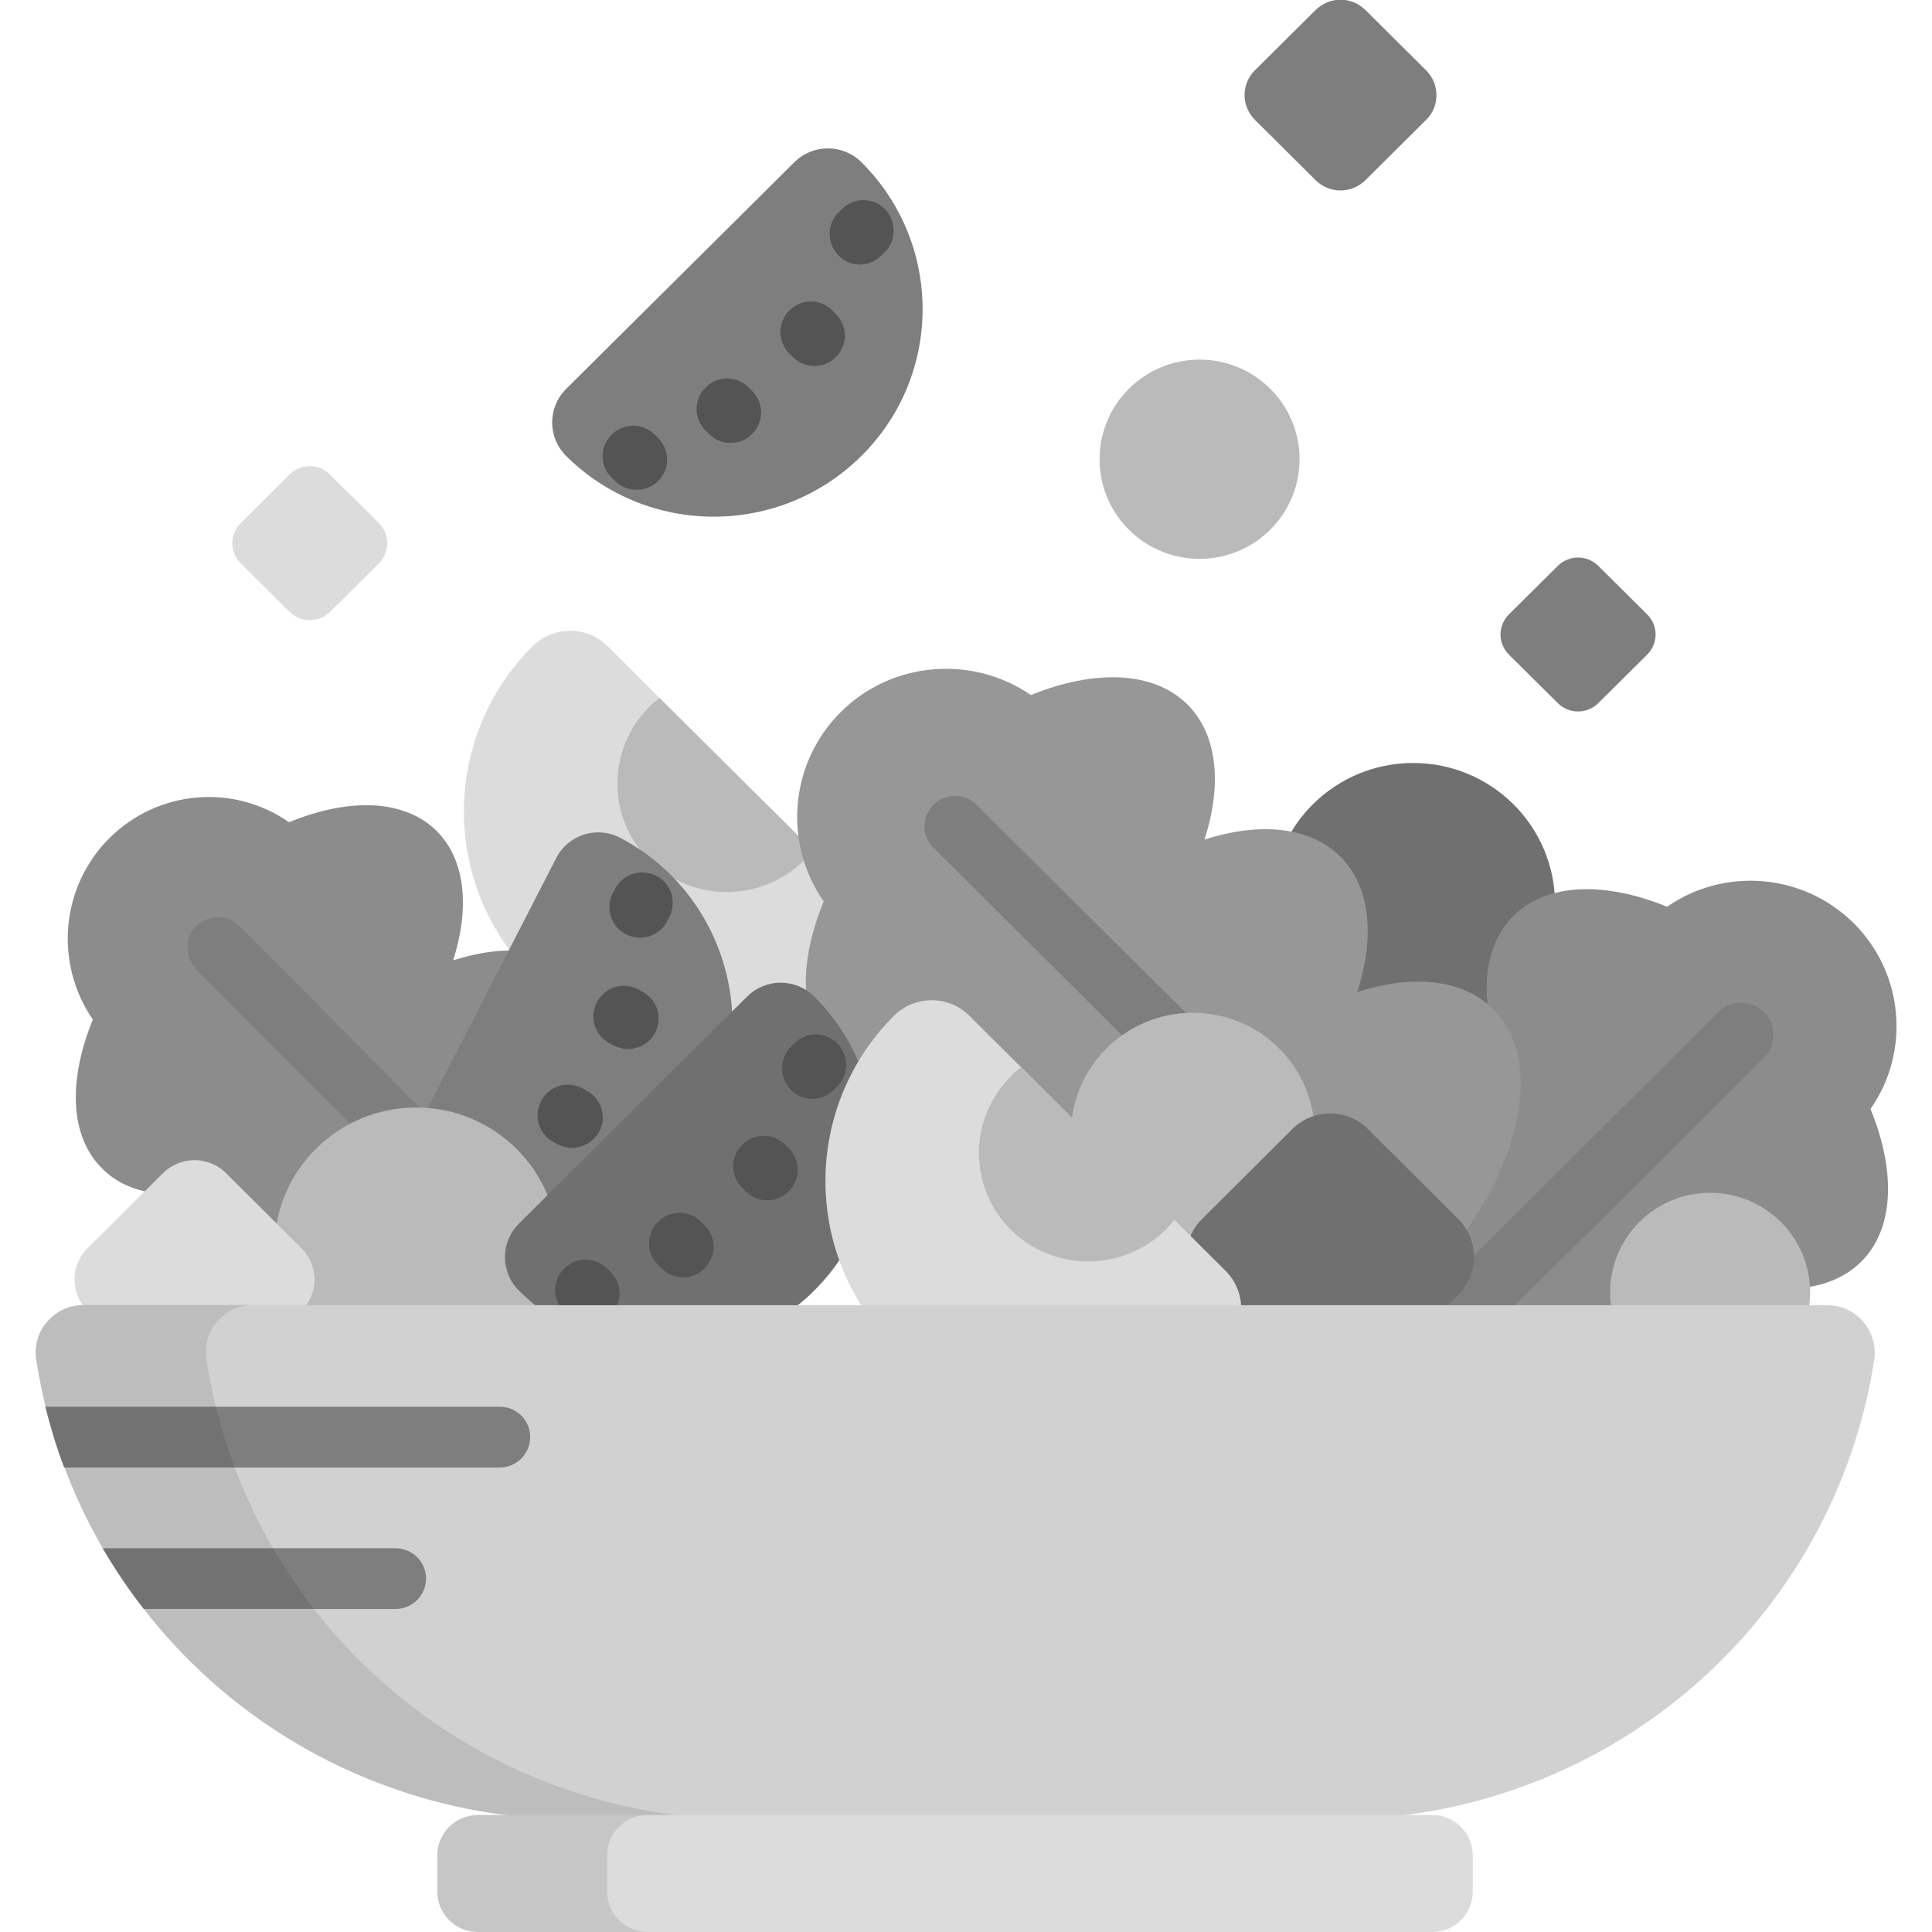 <?xml version="1.0" encoding="utf-8"?>
<!-- Generator: Adobe Illustrator 22.0.1, SVG Export Plug-In . SVG Version: 6.00 Build 0)  -->
<svg version="1.1" id="Layer_1" xmlns="http://www.w3.org/2000/svg" xmlns:xlink="http://www.w3.org/1999/xlink" x="0px" y="0px"
	 viewBox="0 0 512 512" style="enable-background:new 0 0 512 512;" xml:space="preserve">
<style type="text/css">
	.st0{fill:#DCDCDC;}
	.st1{fill:#BABABA;}
	.st2{fill:#8C8C8C;}
	.st3{fill:#7E7E7E;}
	.st4{fill:#545454;}
	.st5{fill:#707070;}
	.st6{fill:#979797;}
	.st7{fill:#D1D1D1;}
	.st8{opacity:0.1;enable-background:new    ;}
</style>
<path class="st0" d="M141.1,258.8c-24.2-24.1-24.2-63.3,0-87.5c5.5-5.5,14.5-5.5,20,0L229,239c5.5,5.5,5.5,14.4,0,19.9
	C204.8,282.9,165.4,283,141.1,258.8z"/>
<path class="st1" d="M172.1,187.3c-11.3,11.3-11.3,29.5,0,40.7c11.3,11.2,29.6,11.2,41,0c0.8-0.8,1.6-1.7,2.3-2.7L174.8,185
	C173.8,185.7,172.9,186.4,172.1,187.3z"/>
<path class="st2" d="M154.1,258.8c-7.6-7.7-20.2-8.7-34-4.3c4.4-13.9,3.3-26.5-4.3-34.2c-8.6-8.6-23.4-8.9-39.2-2.4
	c-14.6-10.2-34.7-8.7-47.7,4.3c-13,13.1-14.4,33.3-4.3,48c-6.5,15.9-6.2,30.8,2.4,39.4c7.6,7.7,20.2,8.7,34,4.3
	c-4.4,13.9-3.3,26.5,4.3,34.2c7.6,7.7,20.2,8.7,34,4.3c-4.4,13.9-3.3,26.5,4.3,34.2c14.2,14.2,45.5,5.8,70.1-18.9
	c24.5-24.7,32.9-56.2,18.8-70.4c-7.6-7.7-20.2-8.8-34-4.3C162.8,279.1,161.7,266.4,154.1,258.8z"/>
<path class="st3" d="M125.9,327.8c-2.1,0-4.2-0.8-5.7-2.4l-68.2-68.6c-3.1-3.2-3.1-8.3,0-11.4c3.2-3.1,8.3-3.1,11.4,0l68.2,68.6
	c3.1,3.2,3.1,8.3,0,11.4C130,327,127.9,327.8,125.9,327.8z"/>
<path class="st3" d="M188,296.7c-13.9,27.1-47.2,37.7-74.2,23.6c-6.1-3.2-8.6-10.8-5.4-17l39-75.9c3.2-6.2,10.7-8.6,16.9-5.4
	C191.3,236.1,201.9,269.6,188,296.7z"/>
<g>
	<path class="st4" d="M131.7,323.5c-1.3,0-2.5-0.3-3.7-0.9l-1.1-0.6c-4-2.1-5.5-6.9-3.4-10.9c2.1-4,6.9-5.5,10.9-3.4l1.1,0.6
		c4,2.1,5.5,6.9,3.4,10.9C137.5,322,134.6,323.5,131.7,323.5z"/>
	<path class="st4" d="M169.6,248.5c-1.2,0-2.5-0.3-3.7-0.9c-4-2-5.5-6.9-3.5-10.9l0.6-1.1c2-4,6.9-5.5,10.9-3.5
		c4,2,5.5,6.9,3.5,10.9l-0.6,1.1C175.4,246.9,172.5,248.5,169.6,248.5z"/>
	<path class="st4" d="M151.6,304.2c-1.3,0-2.5-0.3-3.7-0.9l-1.1-0.6c-4-2.1-5.5-6.9-3.4-10.9c2.1-4,6.9-5.5,10.9-3.4l1.1,0.6
		c4,2.1,5.5,6.9,3.4,10.9C157.3,302.6,154.5,304.2,151.6,304.2z"/>
	<path class="st4" d="M166.4,278c-1.3,0-2.5-0.3-3.7-0.9l-1.1-0.6c-4-2.1-5.5-6.9-3.4-10.9s6.9-5.5,10.9-3.4l1.1,0.6
		c4,2.1,5.5,6.9,3.4,10.9C172.2,276.4,169.4,278,166.4,278z"/>
</g>
<ellipse class="st5" cx="374.5" cy="239.6" rx="37.6" ry="37.4"/>
<path class="st2" d="M453.5,373.9c7.9-7.9,9-20.8,4.4-35.1c14.3,4.6,27.4,3.4,35.3-4.4c8.9-8.8,9.2-24.2,2.5-40.5
	c10.5-15,9-35.8-4.4-49.2c-13.5-13.4-34.4-14.9-49.5-4.4c-16.4-6.7-31.8-6.4-40.7,2.4c-7.9,7.9-9,20.8-4.4,35.1
	c-14.3-4.6-27.4-3.4-35.3,4.4c-7.9,7.9-9,20.8-4.4,35.1c-14.3-4.6-27.4-3.4-35.3,4.4c-14.7,14.6-6,47,19.5,72.3
	c25.5,25.3,58,34,72.7,19.4c7.9-7.9,9-20.8,4.4-35.1C432.6,382.9,445.6,381.8,453.5,373.9z"/>
<path class="st3" d="M390.6,353.3c-2.2,0-4.4-0.8-6-2.5c-3.3-3.3-3.3-8.7,0-12.1l70.8-70.5c3.3-3.3,8.7-3.3,12.1,0
	c3.3,3.3,3.3,8.7,0,12.1l-70.8,70.4C395,352.5,392.8,353.3,390.6,353.3z"/>
<ellipse class="st1" cx="110.3" cy="330.9" rx="37.6" ry="37.4"/>
<path class="st6" d="M355.2,227c-8.1-8-21.4-9.2-36-4.5c4.7-14.5,3.5-27.8-4.5-35.8c-9.1-9-24.8-9.3-41.5-2.5
	c-15.4-10.6-36.7-9.1-50.4,4.5c-13.7,13.7-15.2,34.9-4.5,50.2c-6.9,16.6-6.5,32.3,2.5,41.3c8.1,8,21.4,9.2,36,4.5
	c-4.7,14.5-3.5,27.8,4.5,35.8c8.1,8,21.4,9.2,36,4.5c-4.7,14.5-3.5,27.8,4.5,35.8c15,14.9,48.2,6.1,74.1-19.7
	c25.9-25.8,34.8-58.8,19.8-73.7c-8.1-8-21.4-9.2-36-4.5C364.4,248.2,363.2,235,355.2,227z"/>
<path class="st3" d="M228.3,120.8c-21.6,21.5-56.7,21.5-78.3,0c-4.9-4.9-4.9-12.8,0-17.7L210.5,43c4.9-4.9,12.9-4.9,17.8,0
	C249.9,64.5,249.9,99.4,228.3,120.8z"/>
<ellipse class="st1" cx="317.9" cy="121.7" rx="26.5" ry="26.4"/>
<path class="st3" d="M377.9,18.6c3.7,3.7,3.7,9.6,0,13.2l-16,15.9c-3.7,3.7-9.6,3.7-13.3,0l-16-15.9c-3.7-3.7-3.7-9.6,0-13.2
	l16-15.9c3.7-3.7,9.6-3.7,13.3,0L377.9,18.6z"/>
<path class="st0" d="M100.4,138.6c3,3,3,7.7,0,10.7l-12.9,12.8c-3,3-7.8,3-10.8,0l-12.9-12.8c-3-3-3-7.7,0-10.7l12.9-12.8
	c3-3,7.8-3,10.8,0L100.4,138.6z"/>
<path class="st3" d="M436.5,162.8c3,3,3,7.7,0,10.7l-12.9,12.8c-3,3-7.8,3-10.8,0l-12.9-12.8c-3-3-3-7.7,0-10.7l12.9-12.8
	c3-3,7.8-3,10.8,0L436.5,162.8z"/>
<path class="st3" d="M325.3,298.9c-2.1,0-4.1-0.8-5.7-2.4l-72.2-71.8c-3.2-3.1-3.2-8.3,0-11.4c3.1-3.2,8.3-3.2,11.4,0L331,285
	c3.2,3.1,3.2,8.3,0,11.4C329.5,298.1,327.4,298.9,325.3,298.9z"/>
<path class="st0" d="M79.9,330.8c4.6,4.6,4.6,12,0,16.6l-20,19.9c-4.6,4.6-12.1,4.6-16.7,0l-20-19.9c-4.6-4.6-4.6-12,0-16.6l20-19.9
	c4.6-4.6,12.1-4.6,16.7,0L79.9,330.8z"/>
<path class="st5" d="M215.8,342c-21.6,21.5-56.7,21.5-78.3,0c-4.9-4.9-4.9-12.8,0-17.7l60.5-60.2c4.9-4.9,12.9-4.9,17.8,0
	C237.3,285.6,237.3,320.5,215.8,342z"/>
<g>
	<ellipse class="st1" cx="316.1" cy="300.5" rx="32.3" ry="32.1"/>
	<ellipse class="st1" cx="453.2" cy="342.5" rx="26.5" ry="26.4"/>
</g>
<path class="st5" d="M386.5,323.1c5.5,5.5,5.5,14.4,0,19.9l-24,23.9c-5.5,5.5-14.5,5.5-20,0l-24-23.9c-5.5-5.5-5.5-14.4,0-19.9
	l24-23.9c5.5-5.5,14.5-5.5,20,0L386.5,323.1z"/>
<g>
	<path class="st4" d="M168.7,129.8c-2.1,0-4.1-0.8-5.7-2.3l-0.9-0.9c-3.2-3.1-3.2-8.3,0-11.4c3.1-3.2,8.3-3.2,11.4,0l0.9,0.9
		c3.2,3.1,3.2,8.3,0,11.4C172.9,129,170.8,129.8,168.7,129.8z"/>
	<path class="st4" d="M227.9,70.1c-2.1,0-4.1-0.8-5.7-2.4c-3.1-3.2-3.1-8.3,0-11.4l0.9-0.9c3.2-3.2,8.3-3.1,11.4,0
		c3.1,3.2,3.1,8.3,0,11.4l-0.9,0.9C232,69.3,229.9,70.1,227.9,70.1z"/>
	<path class="st4" d="M193.6,117.4c-2.1,0-4.1-0.8-5.7-2.4l-0.9-0.9c-3.2-3.1-3.2-8.3,0-11.4c3.1-3.2,8.3-3.2,11.4,0l0.9,0.9
		c3.2,3.1,3.2,8.3,0,11.4C197.8,116.6,195.7,117.4,193.6,117.4z"/>
	<path class="st4" d="M215.8,97c-2.1,0-4.1-0.8-5.7-2.4l-0.9-0.9c-3.2-3.2-3.2-8.3,0-11.4c3.1-3.2,8.3-3.2,11.4,0l0.9,0.9
		c3.2,3.2,3.2,8.3,0,11.4C220,96.2,217.9,97,215.8,97z"/>
</g>
<g>
	<path class="st4" d="M156.1,350.9c-2.1,0-4.1-0.8-5.7-2.4l-0.9-0.9c-3.2-3.1-3.2-8.3,0-11.4c3.1-3.2,8.3-3.2,11.4,0l0.9,0.9
		c3.2,3.1,3.2,8.3,0,11.4C160.3,350.1,158.2,350.9,156.1,350.9z"/>
	<path class="st4" d="M215.3,291.2c-2.1,0-4.1-0.8-5.7-2.4c-3.1-3.2-3.1-8.3,0-11.4l0.9-0.9c3.2-3.2,8.3-3.1,11.4,0
		c3.1,3.2,3.1,8.3,0,11.4l-0.9,0.9C219.4,290.4,217.3,291.2,215.3,291.2z"/>
	<path class="st4" d="M181,338.5c-2.1,0-4.1-0.8-5.7-2.4l-0.9-0.9c-3.2-3.1-3.2-8.3,0-11.4c3.1-3.2,8.3-3.2,11.4,0l0.9,0.9
		c3.2,3.1,3.2,8.3,0,11.4C185.2,337.7,183.1,338.5,181,338.5z"/>
	<path class="st4" d="M203.3,318.1c-2.1,0-4.1-0.8-5.7-2.4l-0.9-0.9c-3.2-3.1-3.2-8.3,0-11.4c3.1-3.2,8.3-3.2,11.4,0l0.9,0.9
		c3.2,3.1,3.2,8.3,0,11.4C207.4,317.4,205.4,318.1,203.3,318.1z"/>
</g>
<path class="st0" d="M236.9,356.7c-24.2-24.1-24.2-63.3,0-87.5c5.5-5.5,14.5-5.5,20,0l67.9,67.6c5.5,5.5,5.5,14.4,0,19.9
	C300.6,380.8,261.1,380.8,236.9,356.7z"/>
<path class="st1" d="M267.9,285.2c-11.3,11.3-11.3,29.5,0,40.7c11.3,11.2,29.6,11.2,41,0c0.8-0.8,1.6-1.7,2.3-2.7l-40.6-40.4
	C269.6,283.6,268.7,284.3,267.9,285.2z"/>
<path class="st7" d="M152.5,482.2c-34.7,0-68.3-12.4-94.5-34.9c-26.1-22.4-43.3-53.3-48.4-87c-0.6-3.6,0.5-7.3,2.9-10
	c2.4-2.8,5.9-4.4,9.5-4.4h462.3c3.7,0,7.1,1.6,9.5,4.4c2.4,2.8,3.4,6.4,2.9,10c-5.2,33.8-22.4,64.7-48.4,87
	c-26.2,22.5-59.8,34.9-94.5,34.9H152.5z"/>
<g>
	<path class="st3" d="M132.5,372.8H12c1.4,5.5,3,10.9,5,16.1h115.4c4.5,0,8.1-3.6,8.1-8.1C140.5,376.4,136.9,372.8,132.5,372.8z"/>
	<path class="st3" d="M104.8,410.3H27.2c3.3,5.6,6.9,11,10.9,16.1h66.7c4.5,0,8.1-3.6,8.1-8.1C112.9,413.9,109.3,410.3,104.8,410.3z
		"/>
</g>
<path class="st8" d="M54.7,360.2c-0.6-3.6,0.5-7.3,2.9-10c2.4-2.8,5.9-4.4,9.5-4.4H22c-3.7,0-7.1,1.6-9.5,4.4
	c-2.4,2.8-3.4,6.4-2.9,10c5.2,33.8,22.4,64.7,48.4,87.1c26.2,22.5,59.8,34.9,94.5,34.9h45.1c-34.7,0-68.3-12.4-94.5-34.9
	C77,424.9,59.8,393.9,54.7,360.2z"/>
<path class="st0" d="M390.3,501.3c0,5.9-4.8,10.7-10.7,10.7h-253c-5.9,0-10.7-4.8-10.7-10.7v-9.6c0-5.9,4.8-10.7,10.7-10.7h253
	c5.9,0,10.7,4.8,10.7,10.7L390.3,501.3L390.3,501.3z"/>
<path class="st8" d="M160.9,501.3v-9.6c0-5.9,4.8-10.7,10.7-10.7h-45c-5.9,0-10.7,4.8-10.7,10.7v9.6c0,5.9,4.8,10.7,10.7,10.7h45
	C165.7,512,160.9,507.2,160.9,501.3z"/>
</svg>
